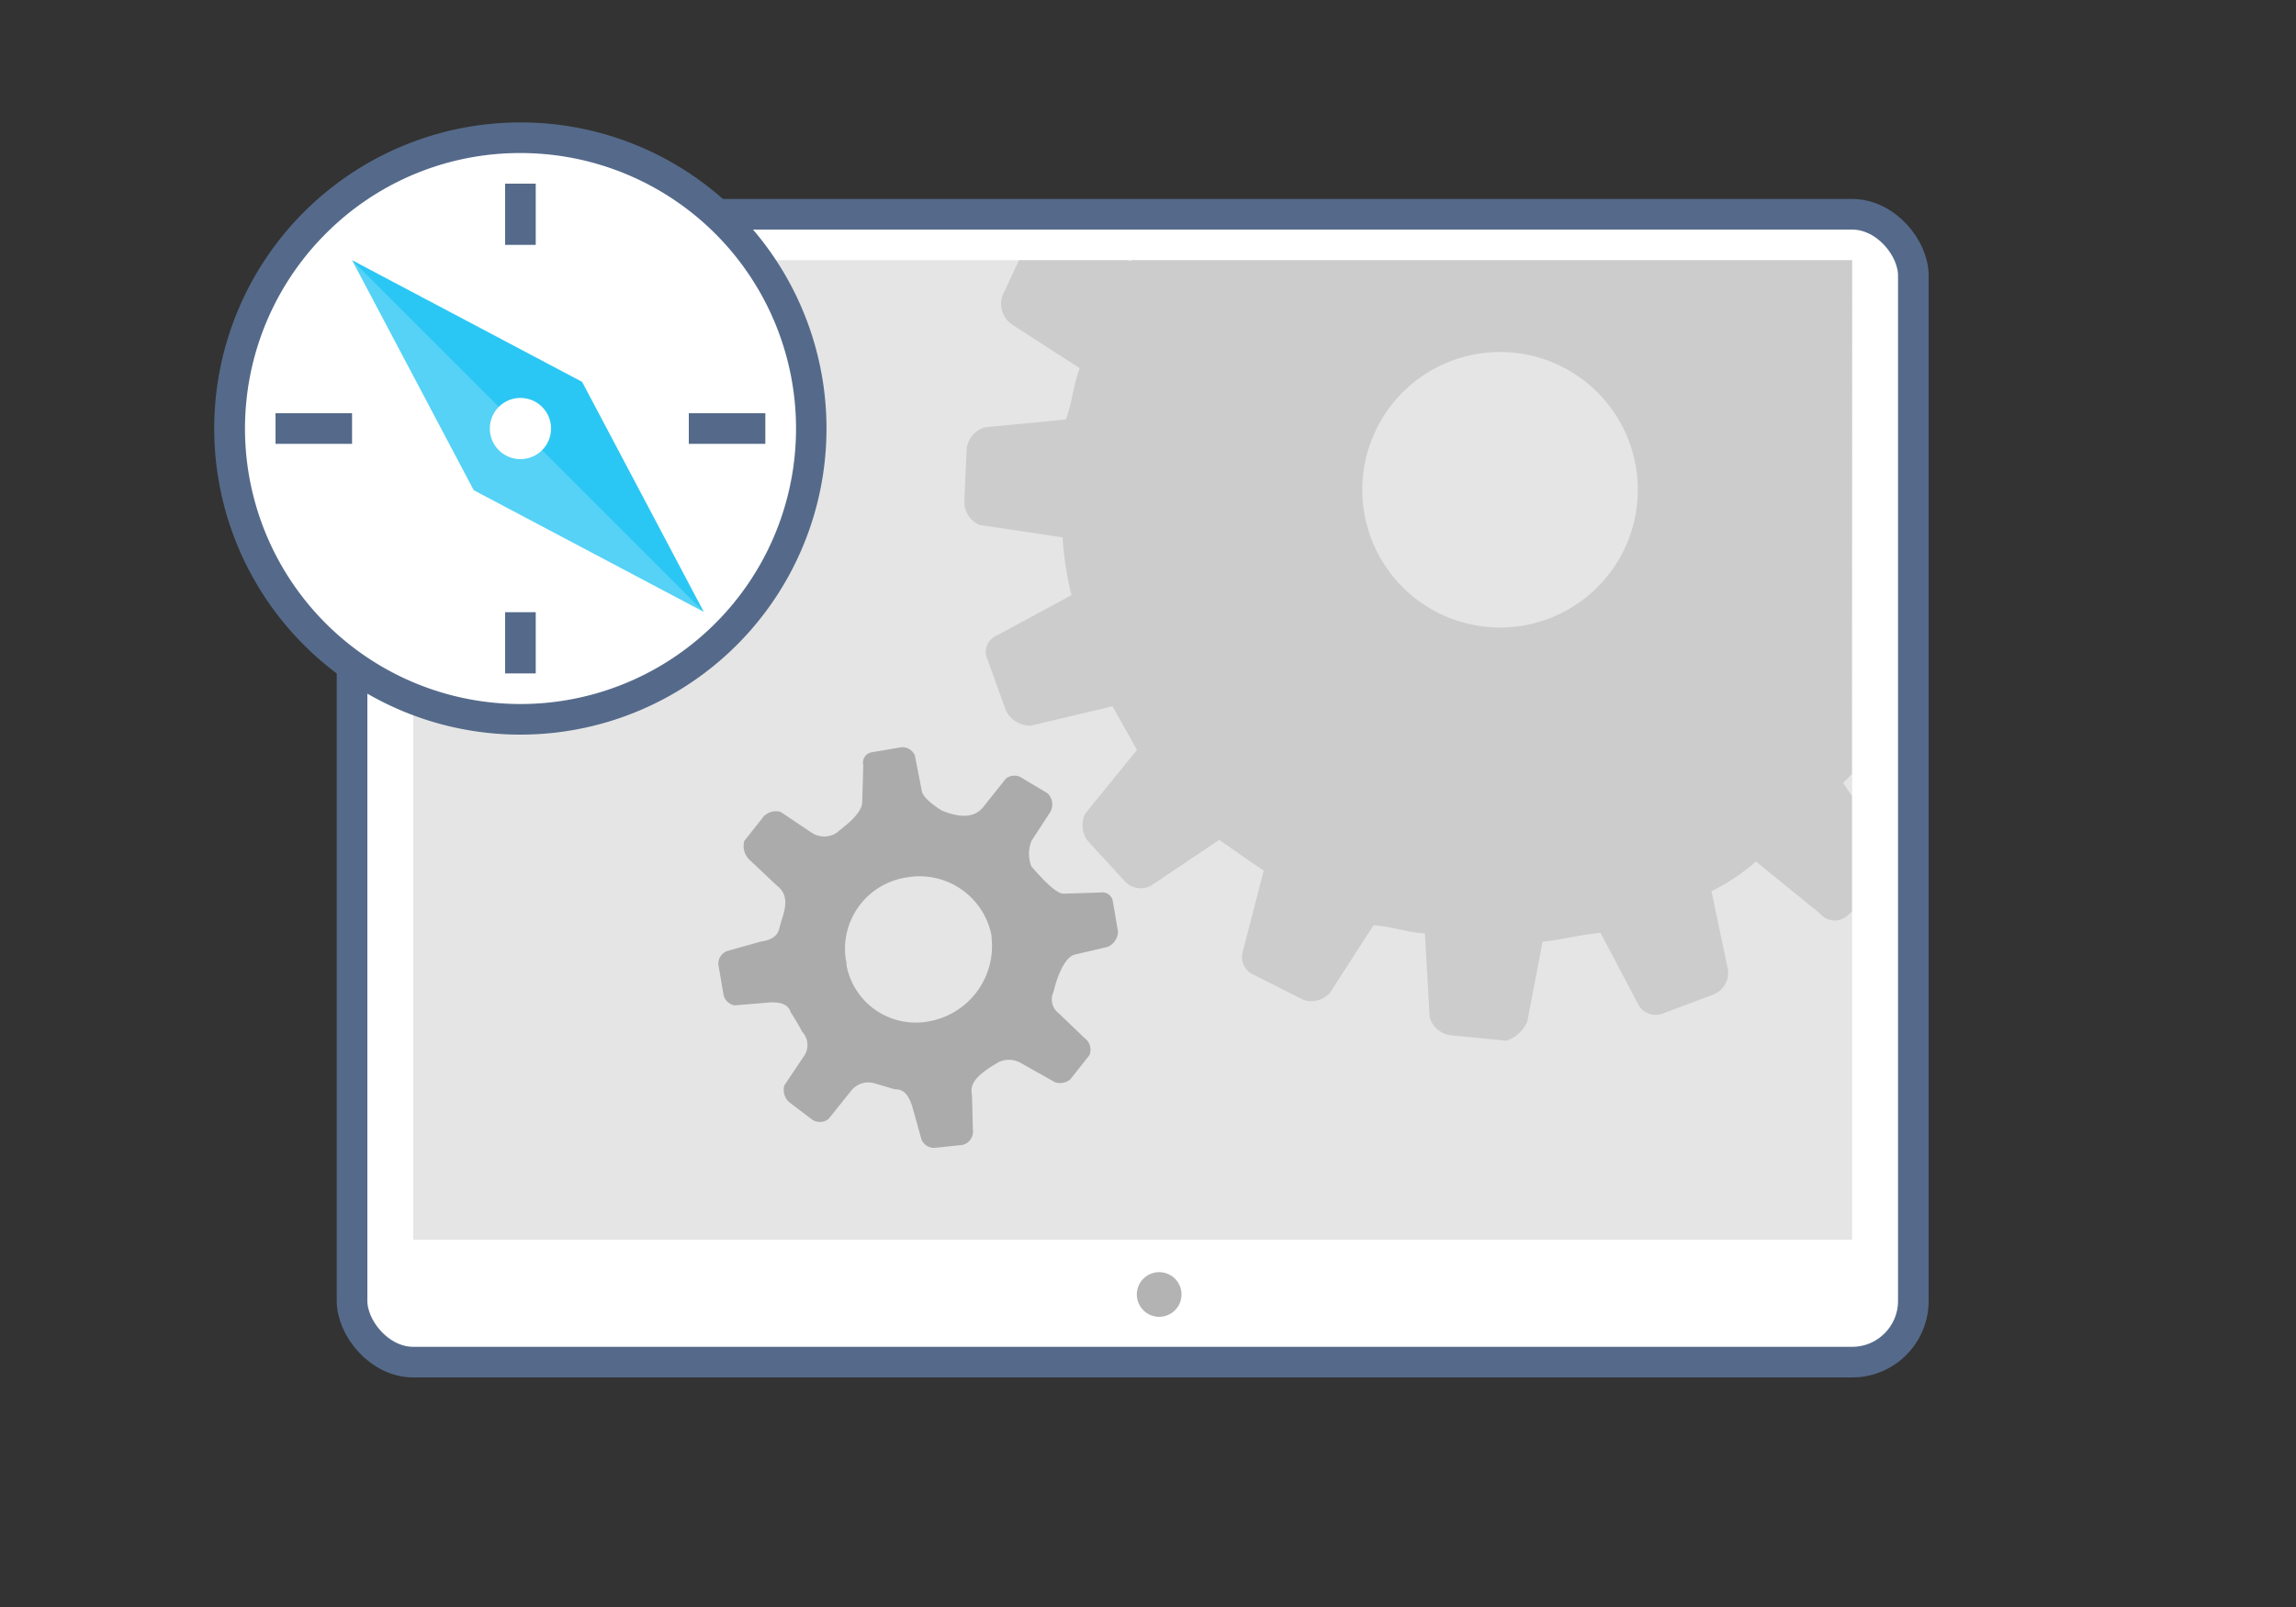 <svg xmlns="http://www.w3.org/2000/svg" viewBox="0 0 150 105"><rect x="0" y="0" width="150" height="105" fill="#333333" stroke="none"/><defs><style>.cls-1,.cls-7{fill:#fff}.cls-1{stroke:#556a8a;stroke-miterlimit:10;stroke-width:2px}.cls-2{fill:#e5e5e5}.cls-3{fill:#b3b3b3}.cls-4{fill:none}.cls-5{fill:#ababab}.cls-6{fill:#c2c2c2;opacity:.7}.cls-8{fill:#556a8a}.cls-9{fill:#55d2f6}.cls-10{fill:#2bc7f4}</style></defs><title>ms365enterprise-admin-devices-overview-2</title><g id="ICONS"><g><rect width="102" height="75" x="23" y="14" class="cls-1" rx="4" ry="4"/><rect width="94" height="64" x="27" y="17" class="cls-2"/><circle cx="75.73" cy="84.58" r="1.46" class="cls-3"/><rect width="113.72" height="86.02" x="18.14" y="9.49" class="cls-4"/></g><path d="M60.2,74.46a.9.9,0,0,0,.86.54l1.82-.19a.9.9,0,0,0,.68-1l-.06-2.25c-.11-.6,0-1.15,1.72-2.15a1.57,1.57,0,0,1,1.55.09l2.15,1.21a1.06,1.06,0,0,0,1-.18l1.25-1.58a.94.94,0,0,0-.31-1.12l-1.7-1.63a1.14,1.14,0,0,1-.33-1.4s.49-2.27,1.44-2.44l2.09-.49a1.12,1.12,0,0,0,.68-1l-.34-2a.69.69,0,0,0-.81-.55H71.8l-2.26.07c-.6.09-1.88-1.49-2.15-1.76a2.25,2.25,0,0,1,0-1.69l1.21-1.86a1,1,0,0,0-.18-1.26l-1.58-.94a.9.9,0,0,0-1.13,0l-1.48,1.86c-.37.45-1.08.88-2.68.23,0,0-1.18-.69-1.32-1.25l-.46-2.36a.9.9,0,0,0-.86-.54l-2,.34a.69.69,0,0,0-.51.84v0l-.07,2.39c0,.84-1.36,1.73-1.64,2a1.48,1.48,0,0,1-1.69,0l-2-1.34a1.1,1.1,0,0,0-1.12.31l-1.25,1.58A1.24,1.24,0,0,0,49,56.21l1.74,1.64c1,.76.41,1.87.21,2.67-.09.43-.26.86-1.24,1l-2.24.63a.9.9,0,0,0-.54.86l.34,2a.9.9,0,0,0,.72.68l2.39-.2c.84,0,1.14.24,1.29.67a12.6,12.6,0,0,1,.73,1.25,1.26,1.26,0,0,1,.18,1.51l-1.34,2A1.09,1.09,0,0,0,51.54,72L53,73.11a.9.9,0,0,0,1.13,0l1.5-1.87a1.43,1.43,0,0,1,1.53-.45l1.28.38c.56,0,.86.26,1.15,1.09l.62,2.23m4.57-13.22a5,5,0,0,1-4.07,5.46,4.6,4.6,0,0,1-5.4-3.63q0-.22-.06-.44a4.72,4.72,0,0,1,3.93-5.32,4.79,4.79,0,0,1,5.6,3.8l0,.12" class="cls-5"/><path d="M121,17H73.9l0,.07L73.66,17H66.57l-1.08,2.32a1.63,1.63,0,0,0,.67,1.91l4.38,2.83c-.43,1.11-.48,2.24-.91,3.35l-5.28.51a1.65,1.65,0,0,0-1.2,1.45L63,32.74a1.64,1.64,0,0,0,1,1.56l5.42.81A21.72,21.72,0,0,0,70,38.89l-4.82,2.6a1.19,1.19,0,0,0-.64,1.67l1.17,3.25a1.76,1.76,0,0,0,1.65,1l5.32-1.26L74.28,49l-3.39,4.17a1.77,1.77,0,0,0,.11,1.7l2.51,2.74a1.42,1.42,0,0,0,1.67.27l4.47-3c.91.61,2,1.41,2.91,2L81.2,62.15a1.26,1.26,0,0,0,.68,1.53l3.3,1.66a1.62,1.62,0,0,0,1.72-.49l2.83-4.39c1.13.05,2.24.48,3.36.53l.31,5.47a1.64,1.64,0,0,0,1.45,1.19l3.56.35a2.26,2.26,0,0,0,1.37-1.25l1-5.22c1.32-.13,2.46-.46,3.78-.58L107,65.57a1.29,1.29,0,0,0,1.67.64L111.89,65a1.53,1.53,0,0,0,1-1.65l-1.08-5.12a13.15,13.15,0,0,0,2.91-1.94l4.17,3.39a1.26,1.26,0,0,0,1.88.08l.21-.19V52l-.57-.85a7.65,7.65,0,0,0,.57-.57ZM98,41a9,9,0,1,1,9-9A9,9,0,0,1,98,41Z" class="cls-6"/><path d="M34,47a19,19,0,1,1,13.43-5.57A18.87,18.87,0,0,1,34,47Z" class="cls-7"/><g><g><path d="M34,10a18,18,0,1,1-12.72,5.27A17.88,17.88,0,0,1,34,10h0m0-2a20,20,0,1,0,14.14,5.86A19.93,19.93,0,0,0,34,8Z" class="cls-8"/><polygon points="23 17 30.95 32.03 45.98 39.98 36.37 25.99 23 17" class="cls-9"/><polygon points="23 17 45.98 39.98 38.03 24.95 23 17" class="cls-10"/><rect width="40" height="40" x="14" y="8" class="cls-4"/><line x1="34" x2="34" y1="12" y2="16" class="cls-1"/><line x1="34" x2="34" y1="40" y2="44" class="cls-1"/><line x1="18" x2="23" y1="28" y2="28" class="cls-1"/><line x1="45" x2="50" y1="28" y2="28" class="cls-1"/></g><circle cx="34" cy="28" r="2" class="cls-7"/></g></g></svg>